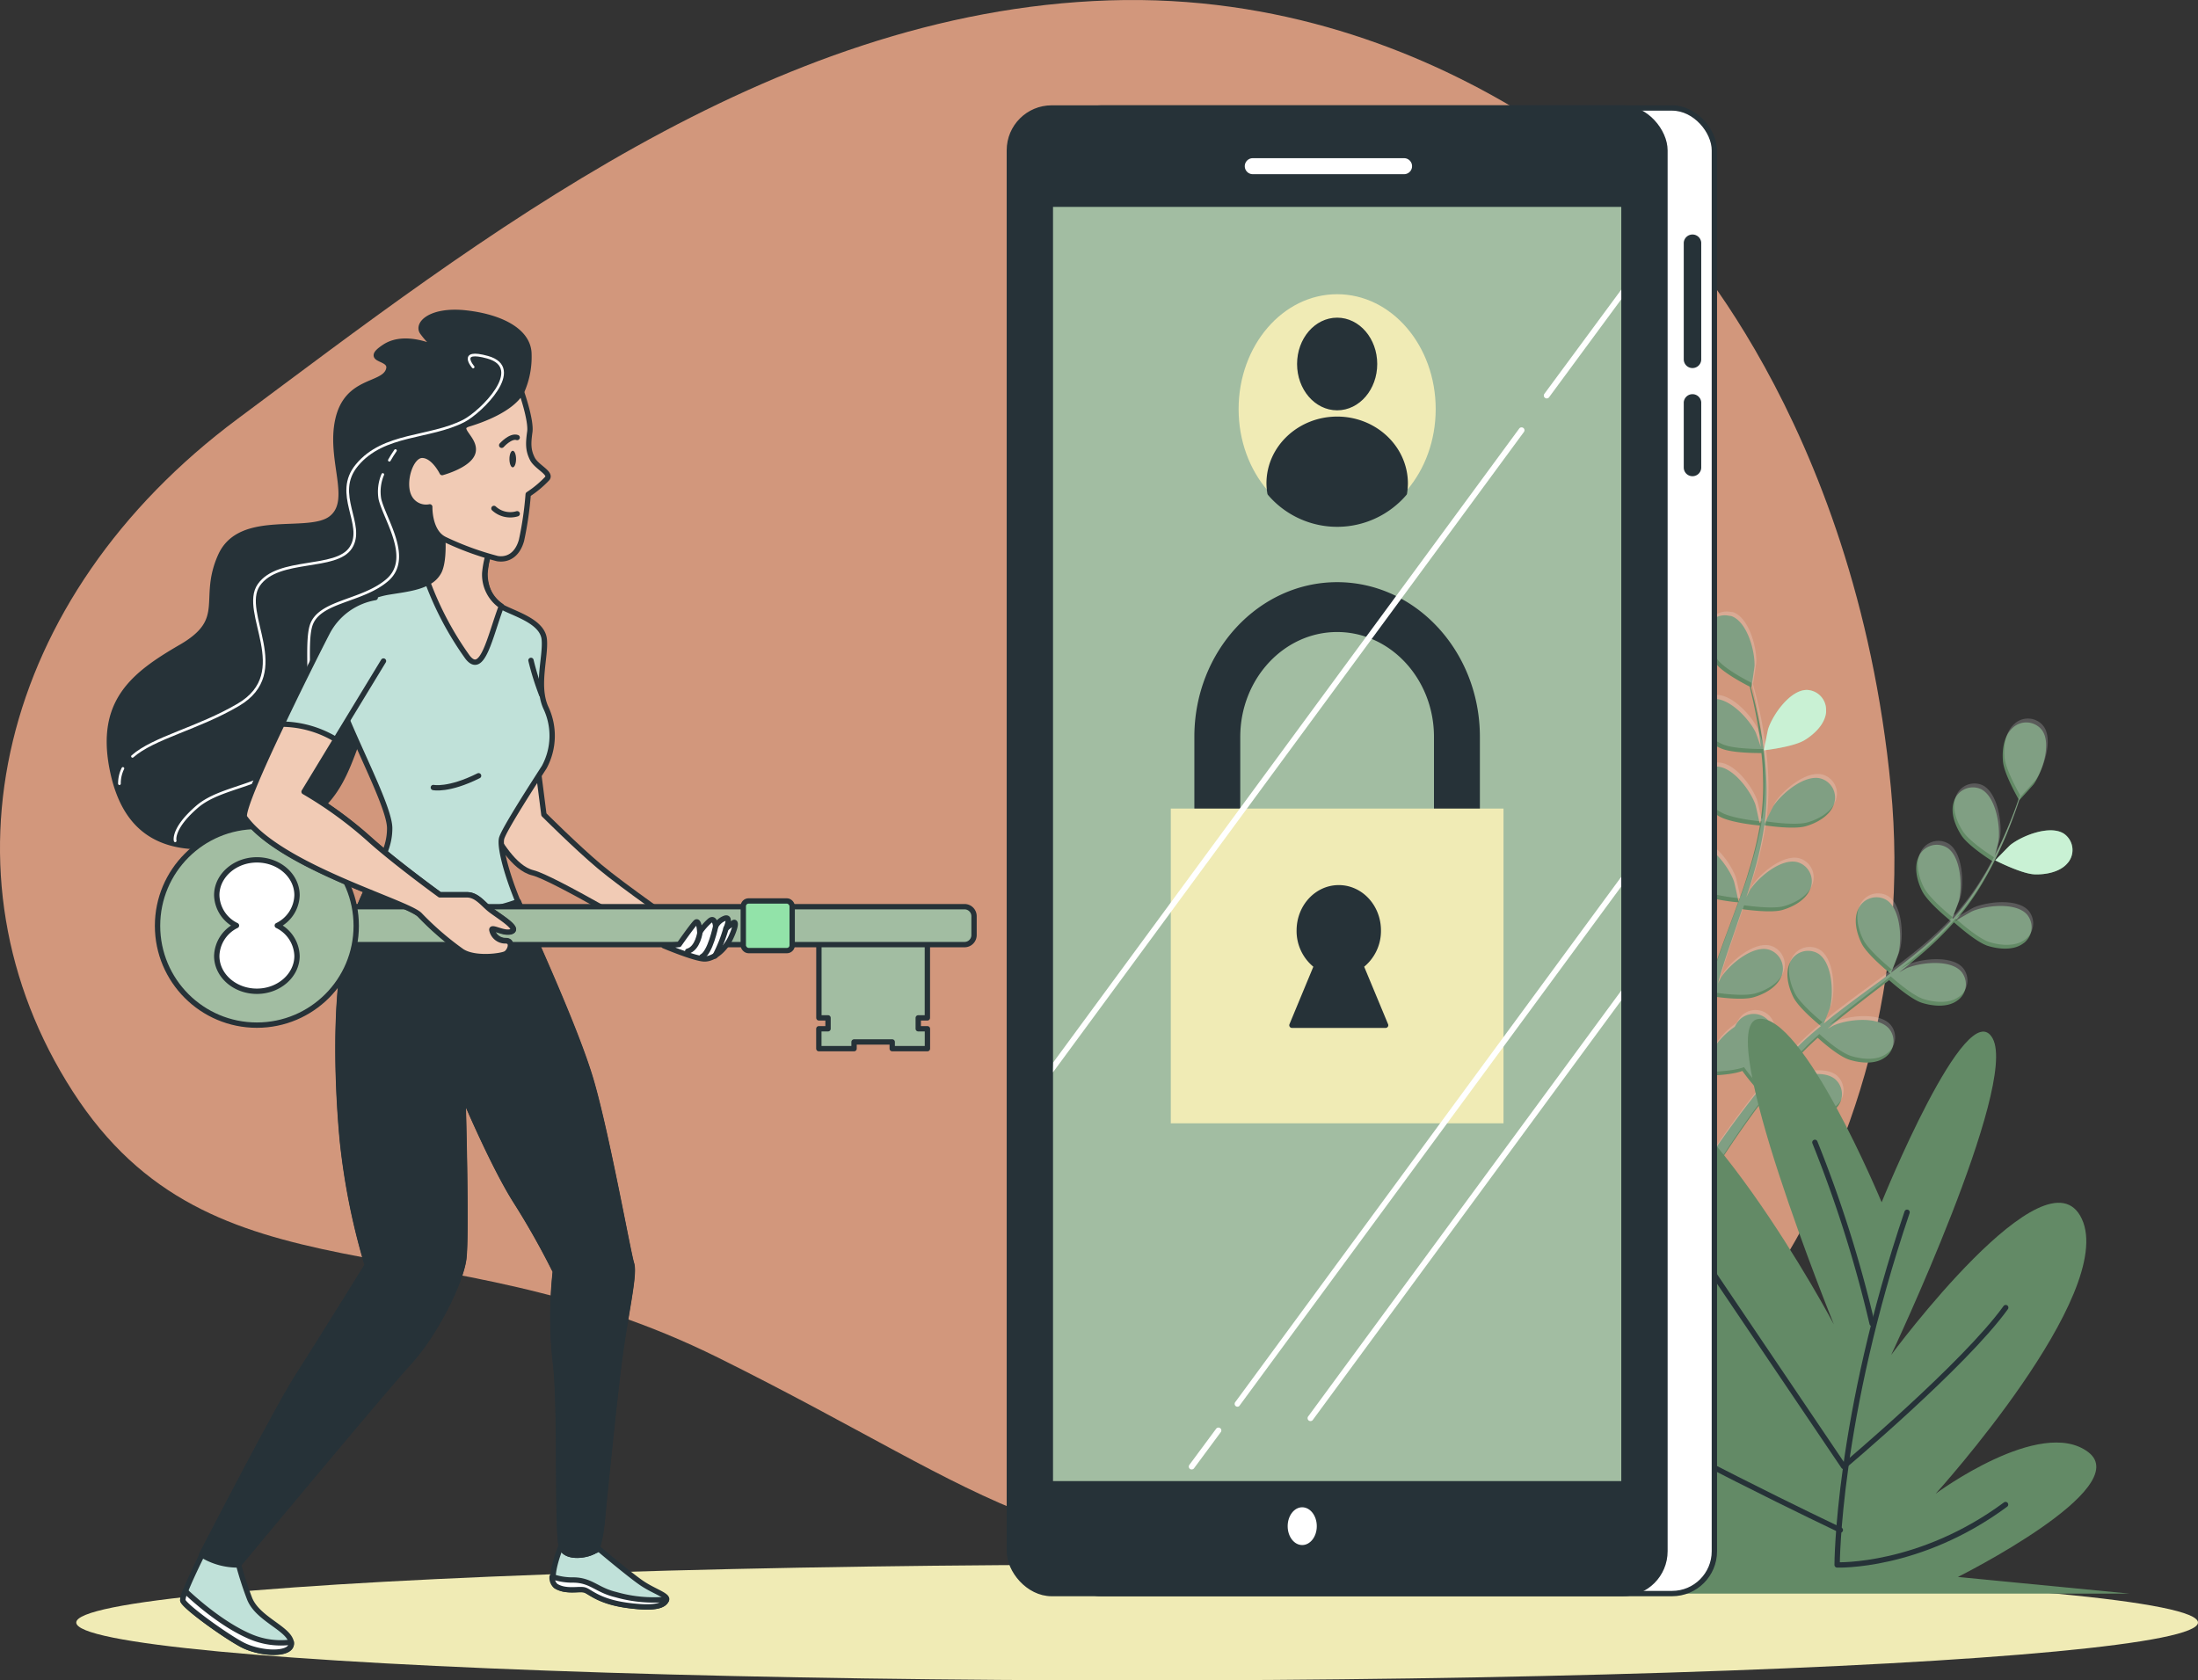 <svg id="Layer_1" data-name="Layer 1" xmlns="http://www.w3.org/2000/svg" viewBox="0 0 411.31 314.48"><rect x="0" y="0" width="411.31" height="314.48" fill="#333333" stroke="none"/><defs><style>.cls-1{fill:#d2977c;}.cls-2{fill:#f0ebb5;}.cls-18,.cls-3{fill:#92e3a9;}.cls-4{fill:#638a66;}.cls-5{fill:#f5f7f5;opacity:0.2;}.cls-6{opacity:0.5;}.cls-7,.cls-9{fill:#fff;}.cls-13,.cls-14,.cls-8{fill:none;}.cls-11,.cls-15,.cls-16,.cls-17,.cls-18,.cls-19,.cls-8,.cls-9{stroke:#263238;}.cls-11,.cls-13,.cls-14,.cls-15,.cls-16,.cls-17,.cls-18,.cls-19,.cls-8,.cls-9{stroke-linecap:round;stroke-linejoin:round;}.cls-10,.cls-11{fill:#263238;}.cls-12,.cls-17,.cls-19{fill:#a2bda2;}.cls-13,.cls-14{stroke:#fff;}.cls-13{stroke-width:3px;}.cls-14{stroke-width:0.5px;}.cls-15{fill:#f1cbb5;}.cls-16{fill:#c0e1d9;}</style></defs><g id="freepik--background-simple--inject-38"><path class="cls-1" d="M311.56,42.07S271.3-2,207.56.07,89.45,44.92,44.5,78.36s-57,85.38-30.87,125.93,67.77,23.48,120.78,49.8S197.49,295.36,256.54,289s104-71.86,97.3-141.59S311.56,42.07,311.56,42.07Z"/></g><g id="freepik--Floor--inject-38"><ellipse class="cls-2" cx="212.79" cy="303.65" rx="198.52" ry="10.83"/></g><g id="freepik--Plants--inject-38"><path class="cls-3" d="M330.11,140.41c-.06,0,.69-3.73.77-4,.86-2.66,4.1-7.3,7.23-7.29a3.71,3.71,0,0,1,3.6,3.82,2.56,2.56,0,0,1,0,.39c-.23,2.21-2.21,4.08-4,5.17C335.58,139.81,330.11,140.41,330.11,140.41Z"/><path class="cls-4" d="M324,115.3c2.95,1.06,4.42,6.52,4.32,9.32,0,.24-.56,4-.61,4h-.06c.23.86.48,1.79.73,2.8.44,1.88.92,4,1.29,6.36a65.54,65.54,0,0,1,.84,7.65,48.45,48.45,0,0,1-.29,8.6v.1c.39-.83,1.54-3.13,1.65-3.3,1.54-2.34,5.88-6,8.91-5.12a3.71,3.71,0,0,1,2.45,4.64,2.2,2.2,0,0,1-.13.36c-.8,2.06-3.2,3.35-5.21,3.92-2.27.65-7.33-.12-7.73-.18a63.65,63.65,0,0,1-1.86,8.56q-.69,2.46-1.52,4.92c.35-.71.68-1.34.73-1.43,1.54-2.34,5.88-6,8.91-5.13a3.7,3.7,0,0,1,2.46,4.62,2.46,2.46,0,0,1-.14.38c-.8,2.07-3.2,3.35-5.21,3.93s-6.37,0-7.51-.15c-.21.62-.42,1.25-.64,1.87-1,3-2.08,6-3,8.94-.33,1-.62,2.08-.91,3.12.32-.63.59-1.16.64-1.23,1.53-2.34,5.88-6,8.9-5.13a3.74,3.74,0,0,1,2.46,4.66c0,.11-.08.23-.13.34-.8,2.06-3.21,3.35-5.22,3.92s-5.94.07-7.3-.12c-.27,1.08-.53,2.15-.74,3.2-.13.72-.3,1.41-.39,2.14s-.2,1.44-.3,2.14c-.14,1.37-.3,2.79-.4,4.13-.08.93-.14,1.82-.2,2.71.31-1,1-3.06,1.05-3.23a14.59,14.59,0,0,1,4.8-5.46,3.85,3.85,0,0,1,.41-.71,3.71,3.71,0,0,1,5.13-1.09l.32.23c2.38,2,1.78,7.68.69,10.26-.06.15-1,1.72-1.52,2.7.43-.52.83-1,1.28-1.58.87-1.06,1.77-2.1,2.73-3.22l1.47-1.59c.48-.55,1.06-1.06,1.59-1.59,1.25-1.21,2.58-2.38,4-3.53-.94-.76-4.21-3.53-5.15-5.41s-1.61-4.51-.63-6.49a3.72,3.72,0,0,1,4.91-1.86l.36.19c2.65,1.66,2.92,7.31,2.23,10,0,.17-.76,2.06-1.17,3.09.83-.68,1.65-1.37,2.51-2,2.48-1.92,5-3.78,7.6-5.65l2.33-1.73c-.33-.27-4.29-3.47-5.35-5.57-.93-1.87-1.61-4.51-.63-6.5a3.73,3.73,0,0,1,4.93-1.85l.34.18c2.65,1.67,2.92,7.32,2.23,10-.05.21-1.08,2.93-1.38,3.61,1.71-1.28,3.4-2.56,5-3.89a65.16,65.16,0,0,0,6.2-5.78c-.15-.12-4.3-3.44-5.38-5.6-.94-1.87-1.61-4.51-.63-6.49a3.71,3.71,0,0,1,4.89-1.86l.37.19c2.66,1.66,2.93,7.31,2.24,10-.05.17-.83,2.25-1.23,3.23l.16.09a47.24,47.24,0,0,0,5.09-6.84c.83-1.32,1.56-2.63,2.24-3.93-.84-.54-4.63-3-5.82-4.88s-2.09-4.3-1.34-6.38a3.72,3.72,0,0,1,4.69-2.36l.31.12c2.83,1.36,3.71,7,3.32,9.72,0,.15-.4,1.66-.69,2.76.29-.59.61-1.19.88-1.76,1-2.14,1.85-4.16,2.55-6,.4-1,.73-2,1-2.83-.55-1-2.69-4.85-2.9-7s.13-4.79,1.76-6.29a3.72,3.72,0,0,1,5.25.05l.26.3c1.88,2.51.09,7.87-1.53,10.16-.14.19-2.69,3-2.72,3v-.06c-.28.85-.58,1.76-.94,2.74-.66,1.81-1.44,3.86-2.42,6a65,65,0,0,1-3.53,6.84,47.89,47.89,0,0,1-5,7l-.07.08c.78-.49,3-1.76,3.19-1.84,2.58-1.1,8.2-1.73,10.26.64a3.73,3.73,0,0,1-.51,5.24l-.31.22c-1.81,1.28-4.53,1-6.52.39-2.25-.71-6-4.14-6.35-4.41a63.45,63.45,0,0,1-6.27,6.11c-1.3,1.12-2.63,2.2-4,3.26.69-.39,1.31-.74,1.4-.78,2.57-1.1,8.19-1.73,10.25.64a3.71,3.71,0,0,1-.5,5.23l-.32.23c-1.8,1.28-4.52,1-6.51.39s-5.32-3.49-6.18-4.26l-1.57,1.21c-2.52,1.93-5,3.84-7.45,5.79-.85.69-1.66,1.4-2.48,2.1.62-.35,1.13-.64,1.22-.67,2.57-1.11,8.19-1.73,10.25.63a3.7,3.7,0,0,1-.48,5.21,2.7,2.7,0,0,1-.34.25c-1.81,1.28-4.52,1-6.51.4s-5-3.22-6-4.13c-.81.75-1.63,1.49-2.38,2.26-.51.53-1,1-1.5,1.57s-1,1.08-1.44,1.62c-.87,1.06-1.78,2.16-2.61,3.22-.58.73-1.12,1.44-1.66,2.15.83-.69,2.51-2,2.66-2.11,2.37-1.48,7.83-3,10.23-.93a3.73,3.73,0,0,1,.28,5.26,3.57,3.57,0,0,1-.28.27c-1.59,1.53-4.31,1.7-6.37,1.38-2.28-.36-6.4-3-6.91-3.38-.9,1.18-1.76,2.34-2.56,3.45-2.77,3.83-4.93,7.12-6.41,9.45l-.15.23-1.92-.93.3-.45c1.55-2.32,3.81-5.6,6.69-9.41.91-1.2,1.9-2.47,2.93-3.77a39.45,39.45,0,0,1-3-3.68c-2.21.86-6.8.9-7.39.9-.09,1.48-.17,2.92-.23,4.28-.2,4.73-.18,8.67-.13,11.42v.33l-2.11-1c0-2.73.11-6.44.39-10.81.09-1.51.22-3.12.37-4.76-.59-.15-5.36-1.38-7.16-2.82-1.63-1.3-3.35-3.42-3.29-5.63a3.71,3.71,0,0,1,3.66-3.74l.42,0c3.11.4,5.71,5.42,6.23,8.17,0,.16.16,2,.22,3.1.07-.68.12-1.33.19-2,.14-1.37.32-2.74.51-4.21.11-.7.23-1.41.34-2.13s.3-1.46.45-2.2c.38-1.7.84-3.41,1.35-5.12-1.2-.13-5.45-.63-7.28-1.67s-3.83-2.88-4.1-5.07a3.7,3.7,0,0,1,3-4.25l.42,0c3.13-.08,6.47,4.49,7.39,7.13.06.17.51,2.14.73,3.23.32-1,.62-2.06,1-3.08,1-3,2.13-5.94,3.23-8.91.34-.91.66-1.82,1-2.72-.43,0-5.5-.53-7.54-1.7-1.81-1-3.83-2.88-4.11-5.07a3.73,3.73,0,0,1,3.09-4.26l.38,0c3.14-.08,6.48,4.49,7.4,7.13.07.2.71,3,.84,3.77.72-2,1.43-4,2-6a63,63,0,0,0,2-8.24c-.2,0-5.5-.5-7.58-1.7-1.82-1-3.84-2.88-4.11-5.07a3.73,3.73,0,0,1,3.09-4.26l.38,0c3.13-.07,6.47,4.49,7.39,7.13.06.18.55,2.34.76,3.37h.18a47.45,47.45,0,0,0,.48-8.51,43.6,43.6,0,0,0-.3-4.52c-1,0-5.54,0-7.54-.86s-4.13-2.44-4.65-4.59a3.72,3.72,0,0,1,2.59-4.56l.41-.09c3.11-.42,6.93,3.75,8.14,6.28.06.14.58,1.61.93,2.68-.07-.65-.14-1.33-.23-2-.31-2.35-.75-4.49-1.15-6.37-.24-1.07-.47-2-.7-2.93-1-.5-4.92-2.56-6.27-4.23s-2.53-4.06-2-6.21a3.71,3.71,0,0,1,4.43-2.81A3,3,0,0,1,324,115.3Z"/><path class="cls-5" d="M324.33,114.57c2.95,1.06,4.42,6.52,4.32,9.32,0,.24-.56,4-.61,4H328c.23.86.48,1.79.73,2.8.44,1.88.92,4,1.29,6.36a65.54,65.54,0,0,1,.84,7.65,48.45,48.45,0,0,1-.29,8.6.17.17,0,0,0,0,.1c.39-.83,1.54-3.13,1.65-3.3,1.54-2.34,5.88-6,8.91-5.12a3.7,3.7,0,0,1,2.45,4.64c0,.12-.08.24-.13.36-.8,2.06-3.2,3.35-5.21,3.92-2.27.65-7.33-.12-7.73-.18a65.94,65.94,0,0,1-1.86,8.56c-.47,1.64-1,3.28-1.52,4.92.35-.71.68-1.34.73-1.43,1.54-2.34,5.88-6,8.91-5.13a3.7,3.7,0,0,1,2.46,4.62c0,.13-.09.26-.14.38-.8,2.07-3.2,3.35-5.21,3.93s-6.37,0-7.51-.15c-.21.62-.42,1.25-.64,1.87-1,3-2.08,6-3,8.94-.33,1-.62,2.08-.91,3.12.32-.63.59-1.16.64-1.23,1.53-2.34,5.88-6,8.9-5.13a3.73,3.73,0,0,1,2.46,4.65,3.62,3.62,0,0,1-.13.35c-.8,2.06-3.21,3.35-5.22,3.92s-5.94.07-7.3-.12c-.27,1.08-.53,2.15-.74,3.2-.13.72-.3,1.41-.39,2.14s-.2,1.44-.3,2.14c-.14,1.37-.3,2.79-.4,4.13-.08.93-.14,1.82-.2,2.71.31-1,1-3.06,1.05-3.23a14.44,14.44,0,0,1,4.8-5.46,3.85,3.85,0,0,1,.41-.71,3.7,3.7,0,0,1,5.13-1.09l.32.23c2.38,2,1.78,7.68.69,10.26-.06.15-.95,1.72-1.52,2.7.43-.52.83-1,1.28-1.58.87-1.06,1.77-2.1,2.73-3.22l1.47-1.59c.48-.55,1.06-1.06,1.59-1.59,1.25-1.21,2.58-2.38,3.95-3.53-.94-.76-4.21-3.53-5.15-5.41s-1.61-4.51-.63-6.49a3.71,3.71,0,0,1,4.91-1.86l.36.19c2.65,1.66,2.92,7.31,2.23,10,0,.17-.76,2.06-1.17,3.09.83-.68,1.65-1.37,2.51-2,2.48-1.92,5.05-3.78,7.6-5.65l2.33-1.73c-.33-.27-4.29-3.47-5.35-5.57-.93-1.87-1.61-4.51-.63-6.5a3.72,3.72,0,0,1,4.93-1.85c.11.06.23.11.34.18,2.65,1.67,2.92,7.32,2.23,10,0,.21-1.08,2.93-1.38,3.61,1.71-1.28,3.4-2.56,5-3.89a65.16,65.16,0,0,0,6.2-5.78c-.15-.12-4.3-3.44-5.38-5.6-.94-1.87-1.61-4.51-.63-6.49a3.7,3.7,0,0,1,4.89-1.86l.37.19c2.66,1.66,2.93,7.31,2.24,10,0,.17-.83,2.25-1.23,3.23l.16.09a47.24,47.24,0,0,0,5.09-6.84c.83-1.32,1.56-2.63,2.24-3.93-.84-.54-4.63-3-5.82-4.88s-2.09-4.3-1.34-6.38a3.71,3.71,0,0,1,4.69-2.36l.31.12c2.83,1.36,3.71,6.95,3.32,9.72,0,.15-.4,1.66-.69,2.76.29-.59.61-1.19.88-1.76,1-2.14,1.85-4.16,2.55-6,.4-1,.73-2,1-2.83-.55-1-2.69-4.85-2.9-7s.13-4.79,1.76-6.29a3.72,3.72,0,0,1,5.25.05l.26.3c1.88,2.51.09,7.87-1.53,10.16-.14.19-2.69,3-2.72,3V149c-.28.85-.58,1.76-.94,2.74-.66,1.81-1.44,3.86-2.42,6a65,65,0,0,1-3.53,6.84,48.65,48.65,0,0,1-5,7l-.07.08c.78-.49,3-1.76,3.19-1.84,2.58-1.1,8.2-1.73,10.26.64a3.73,3.73,0,0,1-.52,5.24,2.32,2.32,0,0,1-.3.22c-1.81,1.28-4.53,1-6.52.39-2.25-.71-6-4.14-6.35-4.41a63.45,63.45,0,0,1-6.27,6.11c-1.3,1.12-2.63,2.2-4,3.26.69-.39,1.31-.74,1.4-.78,2.57-1.1,8.19-1.73,10.25.64a3.71,3.71,0,0,1-.5,5.22,2.43,2.43,0,0,1-.32.24c-1.8,1.28-4.52,1-6.51.39s-5.32-3.49-6.18-4.26l-1.57,1.21c-2.52,1.93-5,3.84-7.45,5.79-.85.69-1.66,1.4-2.48,2.1.62-.35,1.13-.64,1.22-.67,2.57-1.11,8.19-1.73,10.25.63a3.7,3.7,0,0,1-.48,5.21l-.34.25c-1.81,1.28-4.52,1-6.51.4s-5-3.22-6-4.13c-.81.75-1.63,1.49-2.38,2.26-.51.53-1,1-1.5,1.57s-1,1.08-1.44,1.62c-.87,1.06-1.78,2.16-2.61,3.22-.58.73-1.12,1.44-1.66,2.15.83-.69,2.51-2,2.66-2.11,2.37-1.48,7.83-2.95,10.23-.93a3.72,3.72,0,0,1,0,5.53c-1.59,1.53-4.31,1.7-6.37,1.38-2.28-.36-6.4-3-6.91-3.38-.9,1.18-1.76,2.34-2.56,3.45-2.77,3.83-4.93,7.12-6.41,9.45l-.15.23-1.92-.93c.1-.15.2-.29.3-.45,1.55-2.32,3.81-5.6,6.69-9.41.91-1.2,1.9-2.47,2.93-3.77a40.8,40.8,0,0,1-3-3.68c-2.21.86-6.8.9-7.39.9-.09,1.48-.17,2.92-.23,4.28-.2,4.73-.18,8.67-.13,11.42v.33l-2.11-1c0-2.73.11-6.44.39-10.81.09-1.51.22-3.12.37-4.76-.59-.15-5.36-1.38-7.16-2.82-1.63-1.3-3.35-3.42-3.29-5.63a3.7,3.7,0,0,1,3.66-3.74l.42,0c3.11.4,5.71,5.42,6.23,8.17,0,.16.16,2,.22,3.1.07-.68.12-1.33.19-2,.14-1.37.32-2.74.51-4.21.11-.7.23-1.41.34-2.13s.3-1.46.45-2.2c.38-1.7.84-3.41,1.35-5.12-1.2-.13-5.45-.63-7.28-1.67s-3.83-2.88-4.1-5.07a3.69,3.69,0,0,1,3.05-4.25,3,3,0,0,1,.42-.05c3.13-.08,6.47,4.49,7.39,7.13.06.17.51,2.14.73,3.23.32-1,.62-2.06,1-3.08,1-3,2.13-5.94,3.23-8.91.34-.91.66-1.82,1-2.72-.43,0-5.5-.53-7.54-1.7-1.81-1-3.83-2.88-4.11-5.07a3.72,3.72,0,0,1,3.09-4.26l.38,0c3.14-.08,6.48,4.49,7.4,7.13.07.2.71,3,.84,3.77.72-2,1.43-4,2-6a64.66,64.66,0,0,0,2-8.24c-.2,0-5.5-.5-7.58-1.7-1.82-1-3.84-2.88-4.11-5.07a3.72,3.72,0,0,1,3.09-4.26l.38,0c3.13-.07,6.47,4.49,7.39,7.13.06.18.55,2.34.76,3.37h.18a48.44,48.44,0,0,0,.48-8.51,43.6,43.6,0,0,0-.3-4.52c-1,0-5.54,0-7.54-.86s-4.13-2.44-4.65-4.59a3.71,3.71,0,0,1,2.59-4.56,3,3,0,0,1,.41-.09c3.11-.42,6.93,3.75,8.14,6.28.06.14.58,1.61.93,2.68-.07-.65-.14-1.33-.23-1.95-.31-2.35-.75-4.49-1.15-6.37-.24-1.07-.47-2-.7-2.93-1-.5-4.92-2.56-6.27-4.23s-2.53-4.06-2-6.21a3.71,3.71,0,0,1,4.43-2.81A3.45,3.45,0,0,1,324.33,114.57Z"/><path class="cls-3" d="M380.72,163.63c-2.45-.1-7.35-2.61-7.35-2.62s2.63-2.72,2.82-2.87c2.19-1.75,7.45-3.83,10.06-2.1a3.72,3.72,0,0,1,.89,5.19,2.25,2.25,0,0,1-.24.3C385.5,163.21,382.81,163.71,380.72,163.63Z"/><g class="cls-6"><path class="cls-7" d="M330.11,140.41c-.06,0,.69-3.73.77-4,.86-2.66,4.1-7.3,7.23-7.29a3.71,3.71,0,0,1,3.6,3.82,2.56,2.56,0,0,1,0,.39c-.23,2.21-2.21,4.08-4,5.17C335.58,139.81,330.11,140.41,330.11,140.41Z"/><path class="cls-7" d="M380.72,163.63c-2.45-.1-7.35-2.61-7.35-2.62s2.63-2.72,2.82-2.87c2.19-1.75,7.45-3.83,10.06-2.1a3.72,3.72,0,0,1,.89,5.19,2.25,2.25,0,0,1-.24.3C385.5,163.21,382.81,163.71,380.72,163.63Z"/></g><path class="cls-4" d="M352.11,225s-14.87-35.85-23.19-34.29,14.25,57.14,14.25,57.14-26.16-49.35-44-49.35,6.54,54.55,29.13,72.73c0,0-35.67-38.44-56.48-30.13s41.62,47.27,41.62,47.27-36.27-11.43-32.11-2.6,15.46,10.39,15.46,10.39l-41,2.08h142.7l-32.11-3.12s33.3-16.62,24.38-23.37-28.54,7.79-28.54,7.79,33.89-37.4,27.35-51.43-35.68,25.46-35.68,25.46,23.79-50.39,19-59.22S352.11,225,352.11,225Z"/><path class="cls-8" d="M356.87,226.87c-13.09,38.65-13.09,66-13.09,66s15.46.59,31.52-11.3"/><path class="cls-8" d="M350.33,247.69a232.81,232.81,0,0,0-10.71-33.9"/><path class="cls-8" d="M311.68,225.09,345,274.44s22.6-19,30.33-29.73"/><path class="cls-8" d="M344.38,286.34S309.3,269.69,295,260.21"/></g><g id="freepik--Device--inject-38"><rect class="cls-9" x="198.13" y="20.21" width="122.68" height="278.02" rx="7.92"/><path class="cls-10" d="M316.71,68.88a1.63,1.63,0,0,1-1.63-1.63h0V45.4a1.64,1.64,0,0,1,3.27,0V67.21a1.63,1.63,0,0,1-1.61,1.67Z"/><path class="cls-10" d="M316.71,89.12a1.63,1.63,0,0,1-1.63-1.63h0V75.28a1.64,1.64,0,0,1,3.27,0V87.49A1.63,1.63,0,0,1,316.71,89.12Z"/><rect class="cls-11" x="188.88" y="20.21" width="122.68" height="278.02" rx="7.92"/><rect class="cls-12" x="197.05" y="38.72" width="106.34" height="238.46"/><line class="cls-13" x1="234.43" y1="31.1" x2="262.74" y2="31.1"/><path class="cls-7" d="M246.41,285.62c0,1.95-1.22,3.53-2.73,3.53s-2.72-1.58-2.72-3.53,1.22-3.54,2.72-3.54S246.41,283.66,246.41,285.62Z"/><ellipse class="cls-2" cx="250.22" cy="76.56" rx="18.44" ry="21.5"/><ellipse class="cls-11" cx="250.22" cy="68.12" rx="7" ry="8.17"/><path class="cls-11" d="M250.22,78.46c-7,0-12.73,5.37-12.73,12a11.24,11.24,0,0,0,.17,1.84A16.53,16.53,0,0,0,261,94.1a15.3,15.3,0,0,0,1.8-1.8,12.58,12.58,0,0,0,.16-1.84C262.94,83.83,257.24,78.46,250.22,78.46Z"/><path class="cls-10" d="M272.64,170.21H227.8a4.48,4.48,0,0,1-4.3-4.65V137.88c0-15.95,12-28.93,26.72-28.93s26.71,13,26.71,28.93v27.66a4.47,4.47,0,0,1-4.28,4.67Zm-40.55-9.3h36.25v-23c0-10.82-8.13-19.63-18.12-19.63s-18.13,8.81-18.13,19.63Z"/><rect class="cls-2" x="219.09" y="151.32" width="62.26" height="58.9"/><path class="cls-11" d="M259.29,191.87l-4.62-11.11a8.18,8.18,0,0,0,3.25-6.62c0-4.43-3.31-8-7.4-8s-7.39,3.58-7.39,8a8.17,8.17,0,0,0,3.24,6.62l-4.61,11.11Z"/><path class="cls-7" d="M231.25,263.15a.57.57,0,0,0,.33.11A.5.5,0,0,0,232,263l71.38-97.09V164.1l-72.22,98.29a.54.54,0,0,0,.08.76Z"/><path class="cls-7" d="M289,73.7a.54.54,0,0,0,.12.76h0a.54.54,0,0,0,.76-.12L303.39,56v-1.8Z"/><path class="cls-7" d="M197.05,200.67,285.17,80.84a.54.54,0,0,0-.12-.76.55.55,0,0,0-.76.12h0l-87.2,118.63Z"/><path class="cls-7" d="M223,275a.54.54,0,0,0,.44-.22l5-6.76a.53.53,0,0,0-.11-.75h0a.55.55,0,0,0-.76.12l-5,6.75a.54.54,0,0,0,.11.76h0A.46.46,0,0,0,223,275Z"/><path class="cls-7" d="M303.39,185.38l-58.6,79.71a.55.55,0,0,0,.12.76.55.55,0,0,0,.76-.12l57.72-78.52Z"/></g><g id="freepik--Character--inject-38"><path class="cls-11" d="M97.58,73.35a15.89,15.89,0,0,0,1.4-7c0-4.47-5.41-7.06-11.77-7.77S78,60.46,79,62.11a15.36,15.36,0,0,0,3.53,3.53s-6.36-3.53-10.6-.7,1.89,1.65.71,4.47-7.77,1.65-9.42,9.18S66.25,93.66,62,97,45,95.78,41.29,104s1.56,11.9-7.38,17.08-15.46,10.24-12.87,23,11.07,17.16,27.79,12.67,15.54-14.6,21-25,13.9-8.24,16.49-14.13-.71-13-.47-18.37,5.65-6.59,7.77-13S97.58,73.35,97.58,73.35Z"/><path class="cls-14" d="M23,143.81a6.29,6.29,0,0,0-.65,2.85"/><path class="cls-14" d="M88.54,68.68s-2.94-3.4,2.72-1.82c7.13,2-1.24,10.25-4.46,11.91-6.46,3.31-15,2.25-20,8.27-4.54,5.44,1.59,11.11-1.13,15.42s-13.61,1.81-17.23,7,6.57,16.33-3.86,22.45c-7.54,4.43-15.8,6.13-19.79,9.64"/><path class="cls-14" d="M71.63,88.8a8.21,8.21,0,0,0-.54,4.59c.9,3.85,6.12,11.11,1.36,15.19s-12.93,3.85-14.28,8.63,1.36,17.91-3.17,24S41.62,146.88,36.86,151s-4.08,6.35-4.08,6.35"/><path class="cls-14" d="M74,84.32c-.41.59-.79,1.19-1.14,1.81"/><path class="cls-15" d="M100.63,143.45l1.15,9s6,6,10.41,9.71,15.71,11.56,15.71,11.56l-5.73,1.63s-18.73-11.1-22.43-12-6.47-6.24-7.62-7.86S97.62,141.83,100.63,143.45Z"/><path class="cls-16" d="M112.07,289.88s5.66,4.78,8,6.38,5.07,2.32,4.64,3.19-1.6,1.74-7.11,1-7.1-2.61-8.12-2.9-3.48.44-5.36-.72,1.1-8.07,1.1-8.07A5.37,5.37,0,0,0,112.07,289.88Z"/><path class="cls-9" d="M124.69,299.45a.33.33,0,0,0,0-.14,25.62,25.62,0,0,1-9.46-.89c-3.56-.84-4.61-2.73-8-2.73a11.33,11.33,0,0,1-3.91-.64,2.06,2.06,0,0,0,.71,1.79c1.88,1.16,4.35.43,5.36.72s2.61,2.18,8.12,2.9S124.25,300.32,124.69,299.45Z"/><path class="cls-16" d="M82.44,96.61s1.09,7.34-.31,10.3-5.78,3.28-9.52,3.91-12.33,3.9-11.4,12.33S72.92,149.84,72.92,155s-3.28,7.8-6.87,17.79-3.12,28.57-2,40.59a126.91,126.91,0,0,0,4.68,23.41s-9,14.52-13,20.76-18,33.41-18,33.41,0,.93,2.18,1.56a13.47,13.47,0,0,0,4.69.31s26.84-32.31,31.84-37.77,9.68-15,10.3-19.36-.15-31.06-.15-31.06,5.61,13.42,10,20.29a145.61,145.61,0,0,1,7.32,13,79.19,79.19,0,0,0,0,17c1.09,7.8.17,32.86,1.26,34.89s5.32,1.18,6.26.25,1.38-7,1.38-7,1.87-19,3-27.94,3-16.55,2.35-18.58-4.53-23.73-7.5-34-12-29.5-14-34.49-3.13-9.53-2.81-11.09,6.4-10.92,8-13.42a12.32,12.32,0,0,0,.31-11.08c-1.87-4.06,0-9.53-.31-12.8S96.7,115,94.2,113.73s-3.44-4.06-3.44-6.4a18,18,0,0,1,1.41-5.72S84.47,96.61,82.44,96.61Z"/><path class="cls-8" d="M101.36,130a51.39,51.39,0,0,1-2-6.41"/><path class="cls-8" d="M81.09,147.38s2.82.62,8.47-2.2"/><path class="cls-11" d="M110.69,202.44C107.86,192.6,99.47,174.63,97,168.7c-12,4.5-23.22.66-28.49-1.82-.76,1.66-1.58,3.58-2.42,5.9-3.59,10-3.12,28.57-2,40.59a126.91,126.91,0,0,0,4.68,23.41s-9,14.52-13,20.76-18,33.41-18,33.41,0,.93,2.18,1.56a13.47,13.47,0,0,0,4.69.31s26.84-32.31,31.84-37.77,9.68-15,10.3-19.36-.15-31.06-.15-31.06,5.61,13.42,10,20.29a145.61,145.61,0,0,1,7.32,13,79.19,79.19,0,0,0,0,17c1.09,7.8.17,32.86,1.26,34.89s5.32,1.18,6.26.25,1.38-7,1.38-7,1.87-19,3-27.94,3-16.55,2.35-18.58S113.66,212.74,110.69,202.44Z"/><polygon class="cls-17" points="171.83 192.53 171.83 190.49 173.54 190.49 173.54 174.47 171.83 174.47 154.95 174.47 153.24 174.47 153.24 190.49 154.95 190.49 154.95 192.53 153.23 192.53 153.23 196.25 159.82 196.25 159.82 195 166.96 195 166.96 196.25 173.55 196.25 173.55 192.53 171.83 192.53"/><path class="cls-17" d="M62.73,169.68H180.49a1.78,1.78,0,0,1,1.78,1.78V175a1.78,1.78,0,0,1-1.78,1.78H62.73v-7.15Z"/><rect class="cls-18" x="139.09" y="168.61" width="9.15" height="9.29" rx="0.99"/><circle class="cls-19" cx="48.07" cy="173.26" r="18.59"/><path class="cls-9" d="M51.89,173.21a6.49,6.49,0,0,0,3.69-5.68c0-3.65-3.36-6.61-7.51-6.61s-7.51,3-7.51,6.61a6.49,6.49,0,0,0,3.69,5.68,6.53,6.53,0,0,0-3.69,5.69c0,3.65,3.36,6.61,7.51,6.61s7.51-3,7.51-6.61A6.53,6.53,0,0,0,51.89,173.21Z"/><path class="cls-9" d="M124.23,177s5.82,2.46,7.62,2.46,3.88-1.81,4.91-4,1-3.23.39-2.71l-1.29,1s1-2.19-.13-1.93a3.18,3.18,0,0,0-1.81,1.55s-.13-1.94-1.16-1a12.27,12.27,0,0,0-1.81,2.07s-.13-2.45-.78-1.81-3.09,4.13-3.09,4.13Z"/><path class="cls-9" d="M131,174.4s-.39,3.1-2.32,3.62"/><path class="cls-9" d="M133.92,173.37s-1,4.9-2.58,5.68"/><path class="cls-9" d="M135.86,173.75a27.5,27.5,0,0,1-2.07,5.17"/><path class="cls-15" d="M93.83,113.43a7.09,7.09,0,0,1-3.12-6.2,18,18,0,0,1,1.46-5.62s-7.65-5-9.68-5c0,0,1.09,7.34-.31,10.3A4.7,4.7,0,0,1,80.05,109a59.75,59.75,0,0,0,7.45,14C90.31,126.56,91.68,119.12,93.83,113.43Z"/><path class="cls-16" d="M70.22,111.83a12.49,12.49,0,0,0-9,6.59c-3.08,5.94-16.54,32.9-15.39,34.51,6.54,9.2,30.33,15.82,32.75,18.24A55,55,0,0,0,86.51,178c2.42,1.54,7.25.88,8.13.44s1.54-2.42,0-2.42a2.56,2.56,0,0,1-2.54-2c-.22-.88,2.42.88,3.74.22s-3-3.07-4.27-4.17-2.42-2.63-4.18-2.63H82.32s-8.1-5.87-13-10.24a74.58,74.58,0,0,0-12.41-9.06l14.85-24.43"/><path class="cls-15" d="M91.56,170.1c-1.32-1.1-2.42-2.63-4.18-2.63H82.31s-8.1-5.87-13-10.24a74.58,74.58,0,0,0-12.41-9.06l5.94-9.78a19.92,19.92,0,0,0-10.06-2.87c-4,8.34-7.59,16.58-7,17.45,6.54,9.2,30.33,15.82,32.75,18.24a55,55,0,0,0,7.93,6.85c2.42,1.54,7.25.88,8.13.44s1.54-2.42,0-2.42a2.56,2.56,0,0,1-2.54-2c-.22-.88,2.42.88,3.74.22S92.88,171.21,91.56,170.1Z"/><path class="cls-15" d="M99.61,85.84c-.78-1.56-.78-2.81-.47-5s-1.56-7.5-1.56-7.5h0c-1.91,3.3-7.43,5.26-9.87,6C85,80.16,89,82,88.53,84.51s-5.79,3.93-5.79,3.93S81.17,85.21,79,85.21s-3.73,5-2.49,7.65a3.53,3.53,0,0,0,3.91,2s-.15,4.69,2.81,6.09a54.93,54.93,0,0,0,9.84,3.59c1.87.31,3.74-.62,4.52-3.43a63.73,63.73,0,0,0,1.25-8.59,19.45,19.45,0,0,0,3.59-3C103.17,88.49,100.39,87.4,99.61,85.84Z"/><path class="cls-10" d="M96.57,85.91c0,.86-.28,1.55-.62,1.55s-.62-.69-.62-1.55.28-1.55.62-1.55S96.57,85.05,96.57,85.91Z"/><path class="cls-8" d="M93.88,83.33s1.66-1.87,2.9-1.45"/><path class="cls-8" d="M96.78,96.15a4.5,4.5,0,0,1-4.35-1"/><path class="cls-16" d="M37.8,291s-3.73,7.48-3.59,8.5,7.54,6.38,11,8.26,9.72,2.18,9.28-.43-6.38-4.35-7.83-8.27a62.89,62.89,0,0,1-2-6.19A12.77,12.77,0,0,1,37.8,291Z"/><path class="cls-9" d="M54.51,307.32a14.52,14.52,0,0,1-7.83-1.11c-5.37-2.33-10.57-7.09-12-8.44a5.66,5.66,0,0,0-.48,1.71c.15,1,7.54,6.38,11,8.26S54.87,309.88,54.51,307.32Z"/></g></svg>